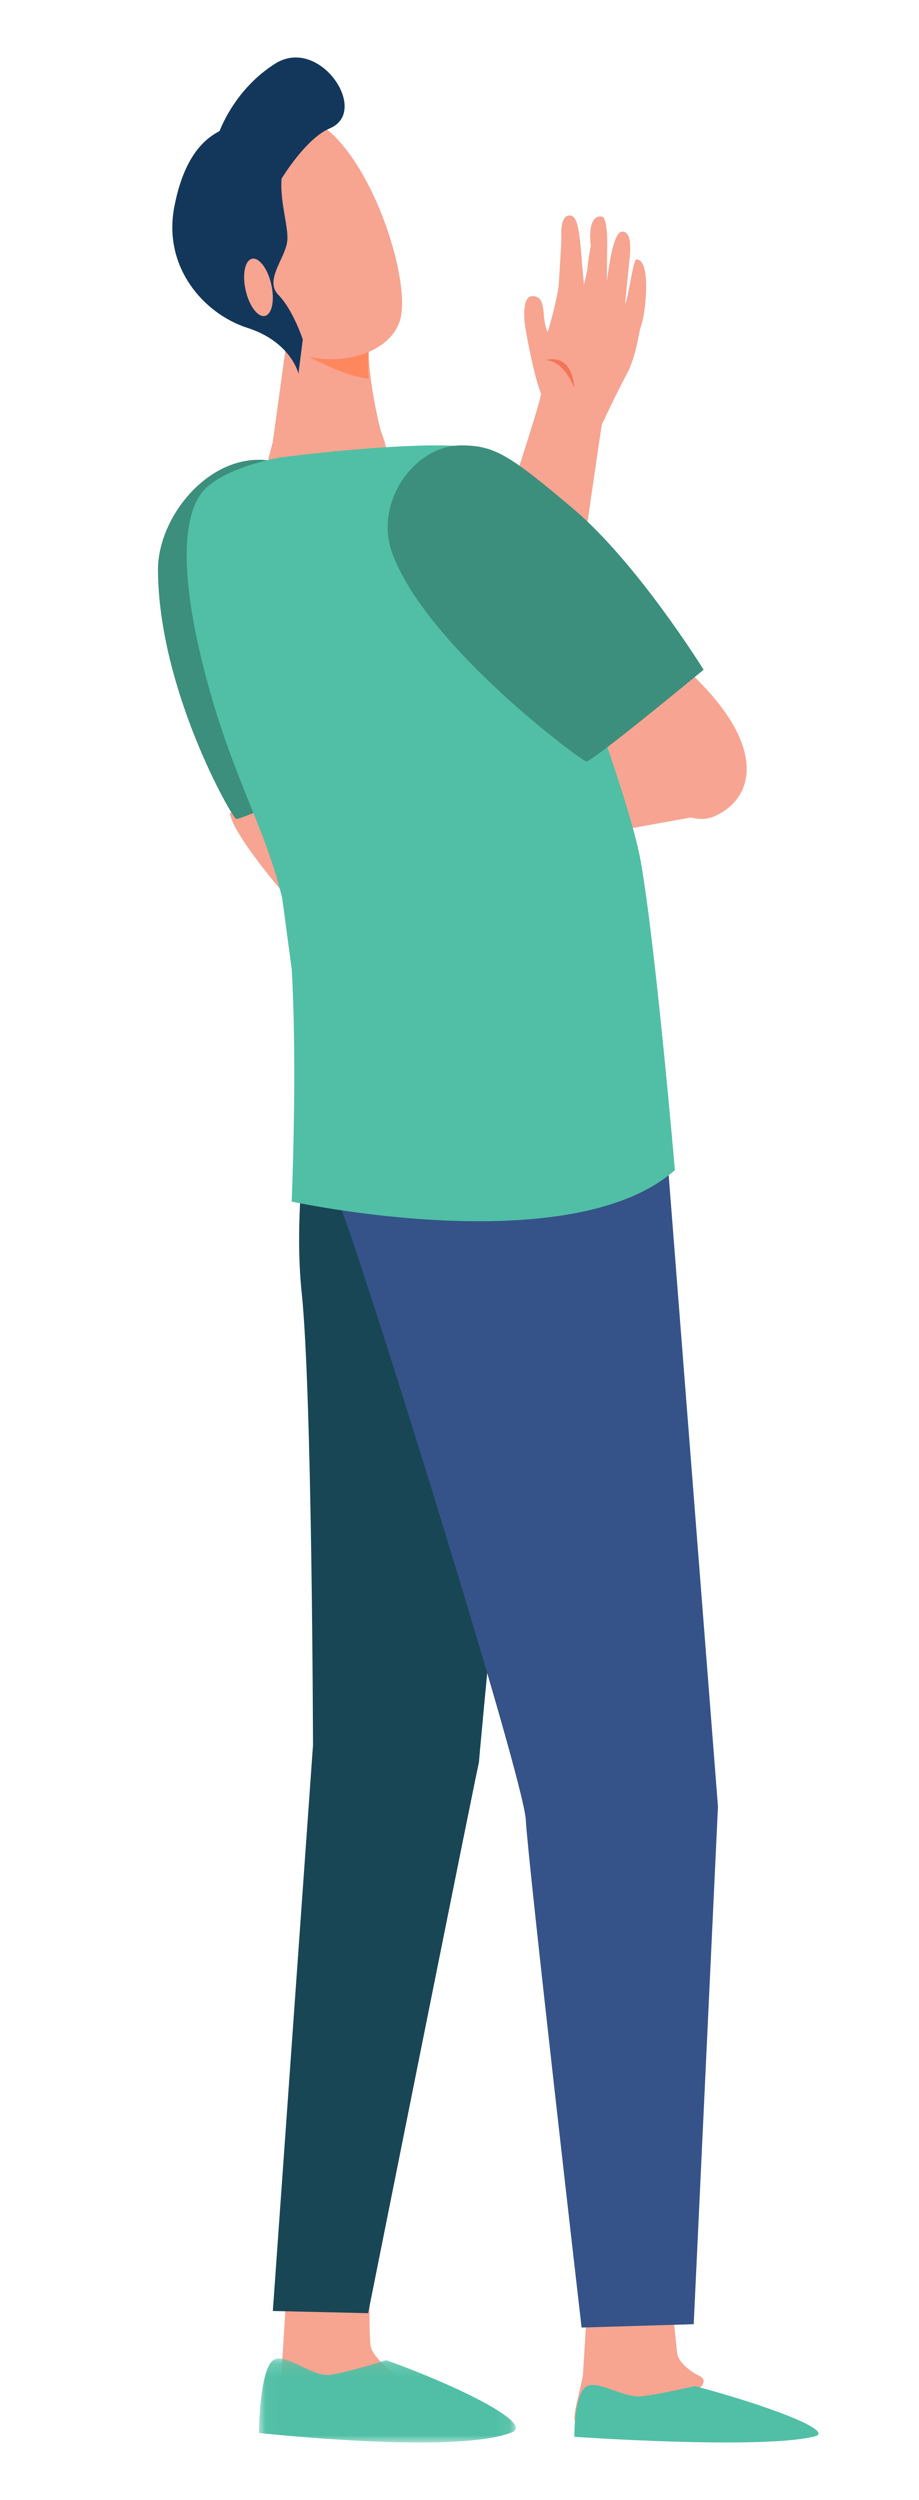 <?xml version="1.0" encoding="UTF-8"?>
<svg width="64px" height="174px" viewBox="0 0 64 174" version="1.1" xmlns="http://www.w3.org/2000/svg" xmlns:xlink="http://www.w3.org/1999/xlink">
    <title>7</title>
    <defs>
        <polygon id="path-1" points="0.03 0.158 17.917 0.158 17.917 6 0.03 6"></polygon>
    </defs>
    <g id="7" stroke="none" stroke-width="1" fill="none" fill-rule="evenodd">
        <g id="Group-8" transform="translate(11, 4)">
            <path d="M5,52.622 C5.179,53.212 5.281,53.407 5.508,53.803 C6.973,56.357 10.371,60 10.371,60 L13,54.328 C13,54.328 12.571,52.546 11.828,50 C9.289,50.635 6.871,51.002 5,52.622" id="Fill-94" fill="#F8A492"></path>
            <path d="M19,47.243 C19,47.243 5.866,53.111 5.442,52.998 C5.169,52.926 0.055,44.047 0,35.696 C-0.025,31.84 3.836,27.2 8.143,28.118 C10.312,28.579 10.278,29.205 13.487,34.042 C16.695,38.879 19,47.243 19,47.243" id="Fill-96" fill="#3C8F7C"></path>
            <path d="M29.921,156 C29.921,156 29.595,161.341 29.593,161.352 C29.473,162.03 29,163.706 29,164.323 C29,166.638 40.13,162.356 37.636,161.33 C37.41,161.237 36.227,160.535 36.153,159.746 C36.038,158.532 35.748,156.075 35.748,156.075 L29.921,156 Z" id="Fill-98" fill="#F7A491"></path>
            <path d="M37.392,162.076 C37.392,162.076 34.956,162.643 33.708,162.785 C32.461,162.927 30.816,161.733 29.933,162.056 C28.962,162.41 29,165.605 29,165.605 C29,165.605 42.063,166.514 45.736,165.574 C47.192,165.201 42.372,163.397 37.392,162.076" id="Fill-100" fill="#50BFA5"></path>
            <path d="M8.921,156 C8.921,156 8.595,161.341 8.593,161.352 C8.473,162.03 8,163.706 8,164.323 C8,166.638 19.13,162.356 16.636,161.33 C16.41,161.237 14.876,160.01 14.802,159.222 C14.688,158.007 14.748,156.075 14.748,156.075 L8.921,156 Z" id="Fill-102" fill="#F7A491"></path>
            <g id="Group-106" transform="translate(7, 160)">
                <mask id="mask-2" fill="white">
                    <use xlink:href="#path-1"></use>
                </mask>
                <g id="Clip-105"></g>
                <path d="M8.904,0.268 C8.904,0.268 6.352,1.082 5.044,1.286 C3.737,1.49 2.014,-0.225 1.089,0.238 C0.071,0.748 0.03,5.336 0.03,5.336 C0.03,5.336 13.78,6.859 17.648,5.291 C19.149,4.683 14.122,2.165 8.904,0.268" id="Fill-104" fill="#50BFA5" mask="url(#mask-2)"></path>
            </g>
            <path d="M12,54.813 L21.334,40.638 C21.373,40.514 21.458,40.26 21.588,39.872 C22.058,38.465 23.037,35.538 23.888,32.626 L23.898,32.595 C24.166,31.577 24.733,29.802 25.282,28.084 C25.892,26.174 26.649,23.806 26.676,23.402 C26.652,23.333 26.608,23.209 26.55,23.044 C26.208,22.081 25.745,19.788 25.581,18.79 C25.477,18.155 25.373,16.611 26.069,16.611 C27.164,16.611 26.643,18.153 27.147,19.116 C27.333,18.472 27.708,17.196 27.906,15.904 L28.089,12.89 C28.124,12.663 27.901,11 28.669,11 L28.706,11.001 C29.396,11.056 29.38,12.824 29.667,15.813 C29.758,15.469 29.849,15.054 29.917,14.673 C29.909,14.469 30.047,13.57 30.151,13.095 C30.012,12.262 30.093,10.948 30.911,11.072 C31.321,11.135 31.287,12.968 31.287,12.968 C31.283,13.22 31.259,15.159 31.271,15.542 C31.356,14.891 31.683,12.117 32.326,12.117 C32.858,12.117 32.901,12.863 32.889,13.454 C32.883,13.804 32.548,16.81 32.53,17.159 C32.78,16.703 33.078,14.054 33.326,14.054 C34.365,14.054 33.989,17.821 33.608,18.802 C33.572,18.902 33.534,19.1 33.49,19.328 C33.36,19.999 33.143,21.122 32.599,22.13 C31.948,23.339 31.048,25.261 30.911,25.556 C30.811,26.156 30.498,28.315 30.105,31.031 C29.937,32.194 29.753,33.468 29.561,34.788 L29.551,34.786 C29.516,35.072 29.321,35.98 28.583,39.388 C27.572,44.052 27.468,44.253 27.423,44.339 C26.984,45.181 16.919,59.998 16.491,60.628 L16.239,61 L12,54.813 Z" id="Fill-107" fill="#F7A491"></path>
            <path d="M29,23 C29,23 28.281,21.075 27,21.072 C27,21.072 27.715,20.802 28.329,21.31 C28.943,21.818 29,23 29,23" id="Fill-109" fill="#F47458"></path>
            <path d="M9.136,18.483 L8,26.734 C8,26.734 12.327,30.725 14.85,29.883 C16.966,29.177 15.514,25.998 15.514,25.998 C15.514,25.998 14.387,21.594 14.733,19.285 C15.079,16.976 9.136,18.483 9.136,18.483" id="Fill-111" fill="#F7A491"></path>
            <path d="M14.677,22.35 C14.515,21.338 14.746,19.917 14.883,19.126 C15.045,18.192 13.851,17.971 12.518,18.003 C10.775,18.152 9.221,18.423 9.221,18.423 L9,19.813 C9.332,20.161 9.68,20.438 10.045,20.61 C11.143,21.126 12.989,22.179 14.677,22.35 Z" id="Fill-113" fill="#FE875E"></path>
            <path d="M4.012,8.697 C3.832,8.699 5.736,18.461 8.683,20.141 C11.629,21.821 16.024,20.945 16.848,18.316 C17.76,15.407 14.433,5.446 10.289,4.181 C6.145,2.916 4.012,8.697 4.012,8.697" id="Fill-115" fill="#F7A491"></path>
            <path d="M8.166,0.428 C5.761,1.948 4.658,4.201 4.287,5.124 C3.158,5.711 1.793,6.981 1.138,10.401 C0.332,14.606 3.197,17.847 6.235,18.822 C9.272,19.798 9.785,22 9.785,22 L10.086,19.629 C10.086,19.629 9.41,17.565 8.394,16.533 C7.378,15.499 8.875,13.994 9.007,12.766 C9.108,11.82 8.473,9.985 8.611,8.433 C8.611,8.433 10.298,5.63 11.962,4.937 C14.798,3.756 11.25,-1.522 8.166,0.428" id="Fill-117" fill="#13375B"></path>
            <path d="M7.833,15.562 C8.138,16.639 8.014,17.709 7.554,17.951 C7.094,18.193 6.473,17.516 6.167,16.438 C5.862,15.361 5.987,14.291 6.446,14.049 C6.906,13.807 7.527,14.484 7.833,15.562" id="Fill-119" fill="#F7A491"></path>
            <path d="M20,56 L38,52.736 C38,52.736 35.952,47 35.22,47 C34.488,47 21.61,53.254 21.61,53.254 L20.585,55.542 L20,56 Z" id="Fill-121" fill="#F8A492"></path>
            <path d="M11.072,69.866 C11.072,69.866 9.273,79.003 10.006,85.931 C10.74,92.859 10.797,117.47 10.797,117.47 L8,156.848 L14.637,157 C14.637,157 22.508,117.641 22.361,118.652 C22.215,119.662 25,90.939 25,90.939 L15.617,69 L11.072,69.866 Z" id="Fill-123" fill="#184655"></path>
            <path d="M12.449,68.079 C12.449,68.079 11.263,76.435 12.746,80.1 C14.23,83.766 25.468,119.727 25.617,122.659 C25.765,125.591 29.502,158 29.502,158 L37.311,157.768 L39,121.737 L35.463,76.45 L32.029,65 L12.449,68.079 Z" id="Fill-125" fill="#355389"></path>
            <path d="M8,26.753 C8,26.753 9.912,28.149 11.695,27.987 C13.479,27.825 15.631,26.402 15.631,26.402 L15.121,24.551 C15.121,24.551 9.448,27.919 9.332,28 C9.216,28.081 7.673,27.987 7.673,27.987" id="Fill-127" fill="#F7A491"></path>
            <path d="M29,47.003 C29,47.003 35.642,54.068 38.64,52.861 C41.637,51.655 42.878,47.532 35.563,41.501 C29.017,36.103 29,47.003 29,47.003" id="Fill-129" fill="#F8A492"></path>
            <path d="M33.628,55.987 C32.603,50.13 25.176,31.905 24.583,28.548 C24.294,26.915 20.288,26.879 16.473,27.092 C12.442,27.317 8.438,27.853 8.438,27.853 C8.438,27.853 4.87,28.469 3.301,30.014 C1.731,31.559 1.314,35.833 3.57,43.945 C5.352,50.349 7.56,53.866 8.653,58.53 C8.874,60.095 9.064,61.639 9.315,63.442 C9.717,70.417 9.31,79.631 9.31,79.631 C9.31,79.631 28.735,83.864 36,77.442 C36,77.442 34.677,61.987 33.628,55.987" id="Fill-131" fill="#50BFA5"></path>
            <path d="M38,42.614 C38,42.614 30.285,49 29.834,49 C29.544,49 18.824,41.093 16.349,34.596 C14.981,31.005 17.851,26.987 21.128,27 C23.4,27.009 24.41,27.596 28.913,31.404 C33.416,35.212 38,42.614 38,42.614" id="Fill-133" fill="#3C8F7C"></path>
        </g>
    </g>
</svg>